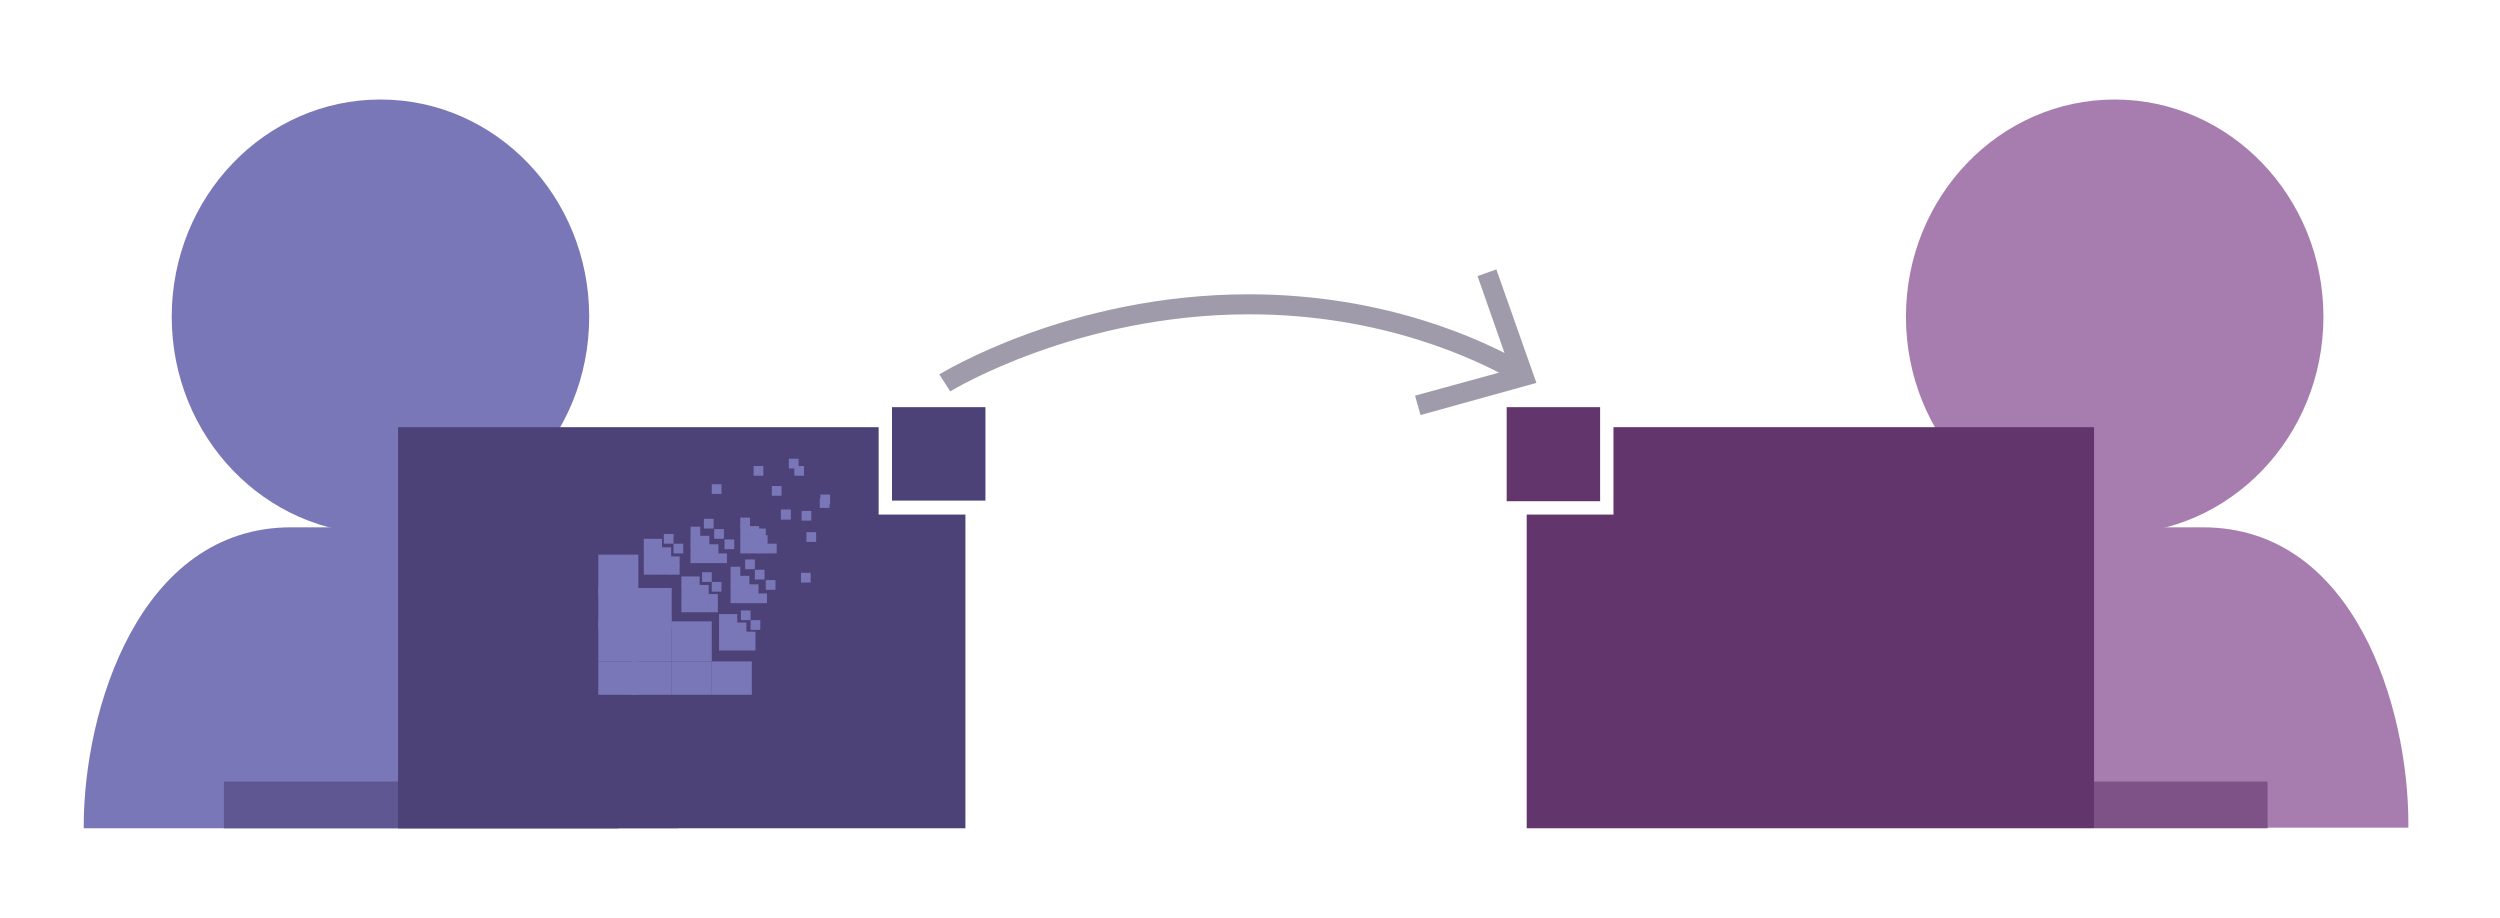 <?xml version="1.0" encoding="utf-8"?>
<!-- Generator: Adobe Illustrator 19.1.1, SVG Export Plug-In . SVG Version: 6.00 Build 0)  -->
<svg version="1.1" id="Layer_1" xmlns="http://www.w3.org/2000/svg" xmlns:xlink="http://www.w3.org/1999/xlink" x="0px" y="0px"
	 viewBox="0 0 412 151.3" style="enable-background:new 0 0 412 151.3;" xml:space="preserve">
<style type="text/css">
	.st0{fill:#7977B7;}
	.st1{fill:#5E5791;}
	.st2{fill:#4C4277;}
	.st3{fill:#A77DAF;}
	.st4{fill:#7E5287;}
	.st5{fill:#62356D;}
	.st6{fill:#9F9BAA;}
	.st7{clip-path:url(#SVGID_2_);fill:#7977B7;}
</style>
<g>
	<ellipse class="st0" cx="62.7" cy="52.2" rx="34.4" ry="35.8"/>
	<path class="st0" d="M111.8,135.6c0-18.7-9.1-48.7-33.9-48.7H48c-25.1,0-34.2,30.2-34.2,49.2v0.4h98v-1.1"/>
	<polyline class="st1" points="65.6,128.8 36.9,128.8 36.9,136.5 65.6,136.5 65.6,128.8 	"/>
	<polyline class="st2" points="101.9,128.8 65.6,128.8 65.6,136.5 101.9,136.5 101.9,128.8 	"/>
	<ellipse class="st3" cx="348.5" cy="52.2" rx="34.4" ry="35.8"/>
	<path class="st3" d="M298.9,135.2c0-18.7,9.3-48.3,34.2-48.3h29.9c25.1,0,33.9,29.8,33.9,48.8v0.7h-98v-1.1"/>
	<polyline class="st4" points="373.7,128.8 345.1,128.8 345.1,136.5 373.7,136.5 373.7,128.8 	"/>
	<rect x="147" y="67.1" class="st2" width="15.4" height="15.4"/>
	<g>
		<polygon class="st2" points="144.8,84.8 144.8,83.4 144.8,70.4 65.6,70.4 65.6,136.5 159.1,136.5 159.1,84.8 146.3,84.8 		"/>
	</g>
	<polyline class="st5" points="263.7,82.6 248.3,82.6 248.3,67.1 263.7,67.1 	"/>
	<g>
		<polygon class="st5" points="265.9,70.4 265.9,83.4 265.9,84.8 264.7,84.8 251.6,84.8 251.6,136.5 345.1,136.5 345.1,70.4 		"/>
	</g>
	<path class="st6" d="M156.6,64.5L156.6,64.5c0.5-0.3,21-12.7,49.3-12.7c21.8,0,37.4,7.4,43.5,10.9l1.6-2.9
		c-6.5-3.7-22.6-11.3-45.2-11.3c-29.7,0-50.8,13.1-51,13.2L156.6,64.5L156.6,64.5z"/>
	<polygon class="st6" points="234.1,68.4 233.2,65.2 248.9,60.9 243.5,45.5 246.6,44.4 253.2,63.1 	"/>
	<rect x="98.6" y="91.4" class="st0" width="6.6" height="6.6"/>
	<rect x="98.6" y="96.9" class="st0" width="6.6" height="6.6"/>
	<rect x="98.6" y="102.4" class="st0" width="6.6" height="6.6"/>
	<rect x="98.6" y="109" class="st0" width="6.6" height="5.5"/>
	<rect x="106.1" y="88.8" class="st0" width="1.6" height="1.6"/>
	<rect x="106.1" y="90.2" class="st0" width="1.6" height="1.6"/>
	<rect x="106.1" y="91.7" class="st0" width="1.6" height="1.6"/>
	<rect x="106.1" y="93.1" class="st0" width="1.6" height="1.6"/>
	<rect x="107.5" y="88.8" class="st0" width="1.6" height="1.6"/>
	<rect x="107.5" y="90.2" class="st0" width="1.6" height="1.6"/>
	<rect x="107.5" y="91.7" class="st0" width="1.6" height="1.6"/>
	<rect x="107.5" y="93.1" class="st0" width="1.6" height="1.6"/>
	<rect x="109.4" y="88" class="st0" width="1.6" height="1.6"/>
	<rect x="109" y="90.2" class="st0" width="1.6" height="1.6"/>
	<rect x="109" y="91.7" class="st0" width="1.6" height="1.6"/>
	<rect x="109" y="93.1" class="st0" width="1.6" height="1.6"/>
	<rect x="117.3" y="79.8" class="st0" width="1.6" height="1.6"/>
	<rect x="111" y="89.6" class="st0" width="1.6" height="1.6"/>
	<rect x="110.4" y="91.7" class="st0" width="1.6" height="1.6"/>
	<rect x="110.4" y="93.1" class="st0" width="1.6" height="1.6"/>
	<rect x="104.1" y="96.9" class="st0" width="6.6" height="6.6"/>
	<rect x="104.1" y="102.4" class="st0" width="6.6" height="6.6"/>
	<rect x="104.1" y="109" class="st0" width="6.6" height="5.5"/>
	<rect x="113.8" y="86.8" class="st0" width="1.6" height="1.6"/>
	<rect x="113.8" y="88.3" class="st0" width="1.6" height="1.6"/>
	<rect x="113.8" y="89.7" class="st0" width="1.6" height="1.6"/>
	<rect x="113.8" y="91.2" class="st0" width="1.6" height="1.6"/>
	<rect x="116" y="85.5" class="st0" width="1.6" height="1.6"/>
	<rect x="115.3" y="88.3" class="st0" width="1.6" height="1.6"/>
	<rect x="115.3" y="89.7" class="st0" width="1.6" height="1.6"/>
	<rect x="115.3" y="91.2" class="st0" width="1.6" height="1.6"/>
	<rect x="124.2" y="76.8" class="st0" width="1.6" height="1.6"/>
	<rect x="117.7" y="87.2" class="st0" width="1.6" height="1.6"/>
	<rect x="116.8" y="89.7" class="st0" width="1.6" height="1.6"/>
	<rect x="116.8" y="91.2" class="st0" width="1.6" height="1.6"/>
	<rect x="130.9" y="76.8" class="st0" width="1.6" height="1.6"/>
	<rect x="127.2" y="80.1" class="st0" width="1.6" height="1.6"/>
	<rect x="119.4" y="88.9" class="st0" width="1.6" height="1.6"/>
	<rect x="118.2" y="91.2" class="st0" width="1.6" height="1.6"/>
	<rect x="112.3" y="95" class="st0" width="1.6" height="1.6"/>
	<rect x="112.3" y="96.4" class="st0" width="1.6" height="1.6"/>
	<rect x="112.3" y="97.9" class="st0" width="1.6" height="1.6"/>
	<rect x="112.3" y="99.3" class="st0" width="1.6" height="1.6"/>
	<rect x="113.7" y="95" class="st0" width="1.6" height="1.6"/>
	<rect x="113.7" y="96.4" class="st0" width="1.6" height="1.6"/>
	<rect x="113.7" y="97.9" class="st0" width="1.6" height="1.6"/>
	<rect x="113.7" y="99.3" class="st0" width="1.6" height="1.6"/>
	<rect x="115.7" y="94.3" class="st0" width="1.6" height="1.6"/>
	<rect x="115.2" y="96.4" class="st0" width="1.6" height="1.6"/>
	<rect x="115.2" y="97.9" class="st0" width="1.6" height="1.6"/>
	<rect x="115.2" y="99.3" class="st0" width="1.6" height="1.6"/>
	<rect x="124.6" y="87.1" class="st0" width="1.6" height="1.6"/>
	<rect x="117.3" y="95.9" class="st0" width="1.6" height="1.6"/>
	<rect x="116.7" y="97.9" class="st0" width="1.6" height="1.6"/>
	<rect x="116.7" y="99.3" class="st0" width="1.6" height="1.6"/>
	<rect x="110.7" y="102.4" class="st0" width="6.6" height="6.6"/>
	<rect x="110.7" y="109" class="st0" width="6.6" height="5.5"/>
	<rect x="122" y="85.3" class="st0" width="1.6" height="1.6"/>
	<rect x="122" y="86.7" class="st0" width="1.6" height="1.6"/>
	<rect x="122" y="88.2" class="st0" width="1.6" height="1.6"/>
	<rect x="122" y="89.6" class="st0" width="1.6" height="1.6"/>
	<rect x="130" y="75.6" class="st0" width="1.6" height="1.6"/>
	<rect x="123.5" y="86.7" class="st0" width="1.6" height="1.6"/>
	<rect x="123.5" y="88.2" class="st0" width="1.6" height="1.6"/>
	<rect x="123.5" y="89.6" class="st0" width="1.6" height="1.6"/>
	<rect x="128.7" y="84" class="st0" width="1.6" height="1.6"/>
	<g>
		<defs>
			<polyline id="SVGID_1_" points="128.7,85.6 130.3,85.6 130.3,84 128.7,84 128.7,85.6 			"/>
		</defs>
		<clipPath id="SVGID_2_">
			<use xlink:href="#SVGID_1_"  style="overflow:visible;"/>
		</clipPath>
		<rect x="128.7" y="84" class="st7" width="1.6" height="1.6"/>
	</g>
	<rect x="124.9" y="88.2" class="st0" width="1.6" height="1.6"/>
	<rect x="124.9" y="89.6" class="st0" width="1.6" height="1.6"/>
	<rect x="135.1" y="82.1" class="st0" width="1.6" height="1.6"/>
	<rect x="126.4" y="89.6" class="st0" width="1.6" height="1.6"/>
	<rect x="120.4" y="93.4" class="st0" width="1.6" height="1.6"/>
	<rect x="120.4" y="94.9" class="st0" width="1.6" height="1.6"/>
	<rect x="120.4" y="96.3" class="st0" width="1.6" height="1.6"/>
	<rect x="120.4" y="97.8" class="st0" width="1.6" height="1.6"/>
	<rect x="122.8" y="92.2" class="st0" width="1.6" height="1.6"/>
	<rect x="121.9" y="94.9" class="st0" width="1.6" height="1.6"/>
	<rect x="121.9" y="96.3" class="st0" width="1.6" height="1.6"/>
	<rect x="121.9" y="97.8" class="st0" width="1.6" height="1.6"/>
	<rect x="132.1" y="84.2" class="st0" width="1.6" height="1.6"/>
	<rect x="124.4" y="93.9" class="st0" width="1.6" height="1.6"/>
	<rect x="123.4" y="96.3" class="st0" width="1.6" height="1.6"/>
	<rect x="123.4" y="97.8" class="st0" width="1.6" height="1.6"/>
	<rect x="135.2" y="81.5" class="st0" width="1.6" height="1.6"/>
	<rect x="132.9" y="87.7" class="st0" width="1.6" height="1.6"/>
	<rect x="126.2" y="95.6" class="st0" width="1.6" height="1.6"/>
	<rect x="124.8" y="97.8" class="st0" width="1.6" height="1.6"/>
	<rect x="118.5" y="101.2" class="st0" width="1.6" height="1.6"/>
	<rect x="118.5" y="102.6" class="st0" width="1.6" height="1.6"/>
	<rect x="118.5" y="104.1" class="st0" width="1.6" height="1.6"/>
	<rect x="118.5" y="105.6" class="st0" width="1.6" height="1.6"/>
	<rect x="119.9" y="101.2" class="st0" width="1.6" height="1.6"/>
	<rect x="119.9" y="102.6" class="st0" width="1.6" height="1.6"/>
	<rect x="119.9" y="104.1" class="st0" width="1.6" height="1.6"/>
	<rect x="119.9" y="105.6" class="st0" width="1.6" height="1.6"/>
	<rect x="122.1" y="100.6" class="st0" width="1.6" height="1.6"/>
	<rect x="121.4" y="102.6" class="st0" width="1.6" height="1.6"/>
	<rect x="121.4" y="104.1" class="st0" width="1.6" height="1.6"/>
	<rect x="121.4" y="105.6" class="st0" width="1.6" height="1.6"/>
	<rect x="132" y="94.4" class="st0" width="1.6" height="1.6"/>
	<rect x="123.7" y="102.2" class="st0" width="1.6" height="1.6"/>
	<rect x="122.9" y="104.1" class="st0" width="1.6" height="1.6"/>
	<rect x="122.9" y="105.6" class="st0" width="1.6" height="1.6"/>
	<rect x="117.3" y="109" class="st0" width="6.6" height="5.5"/>
</g>
</svg>
